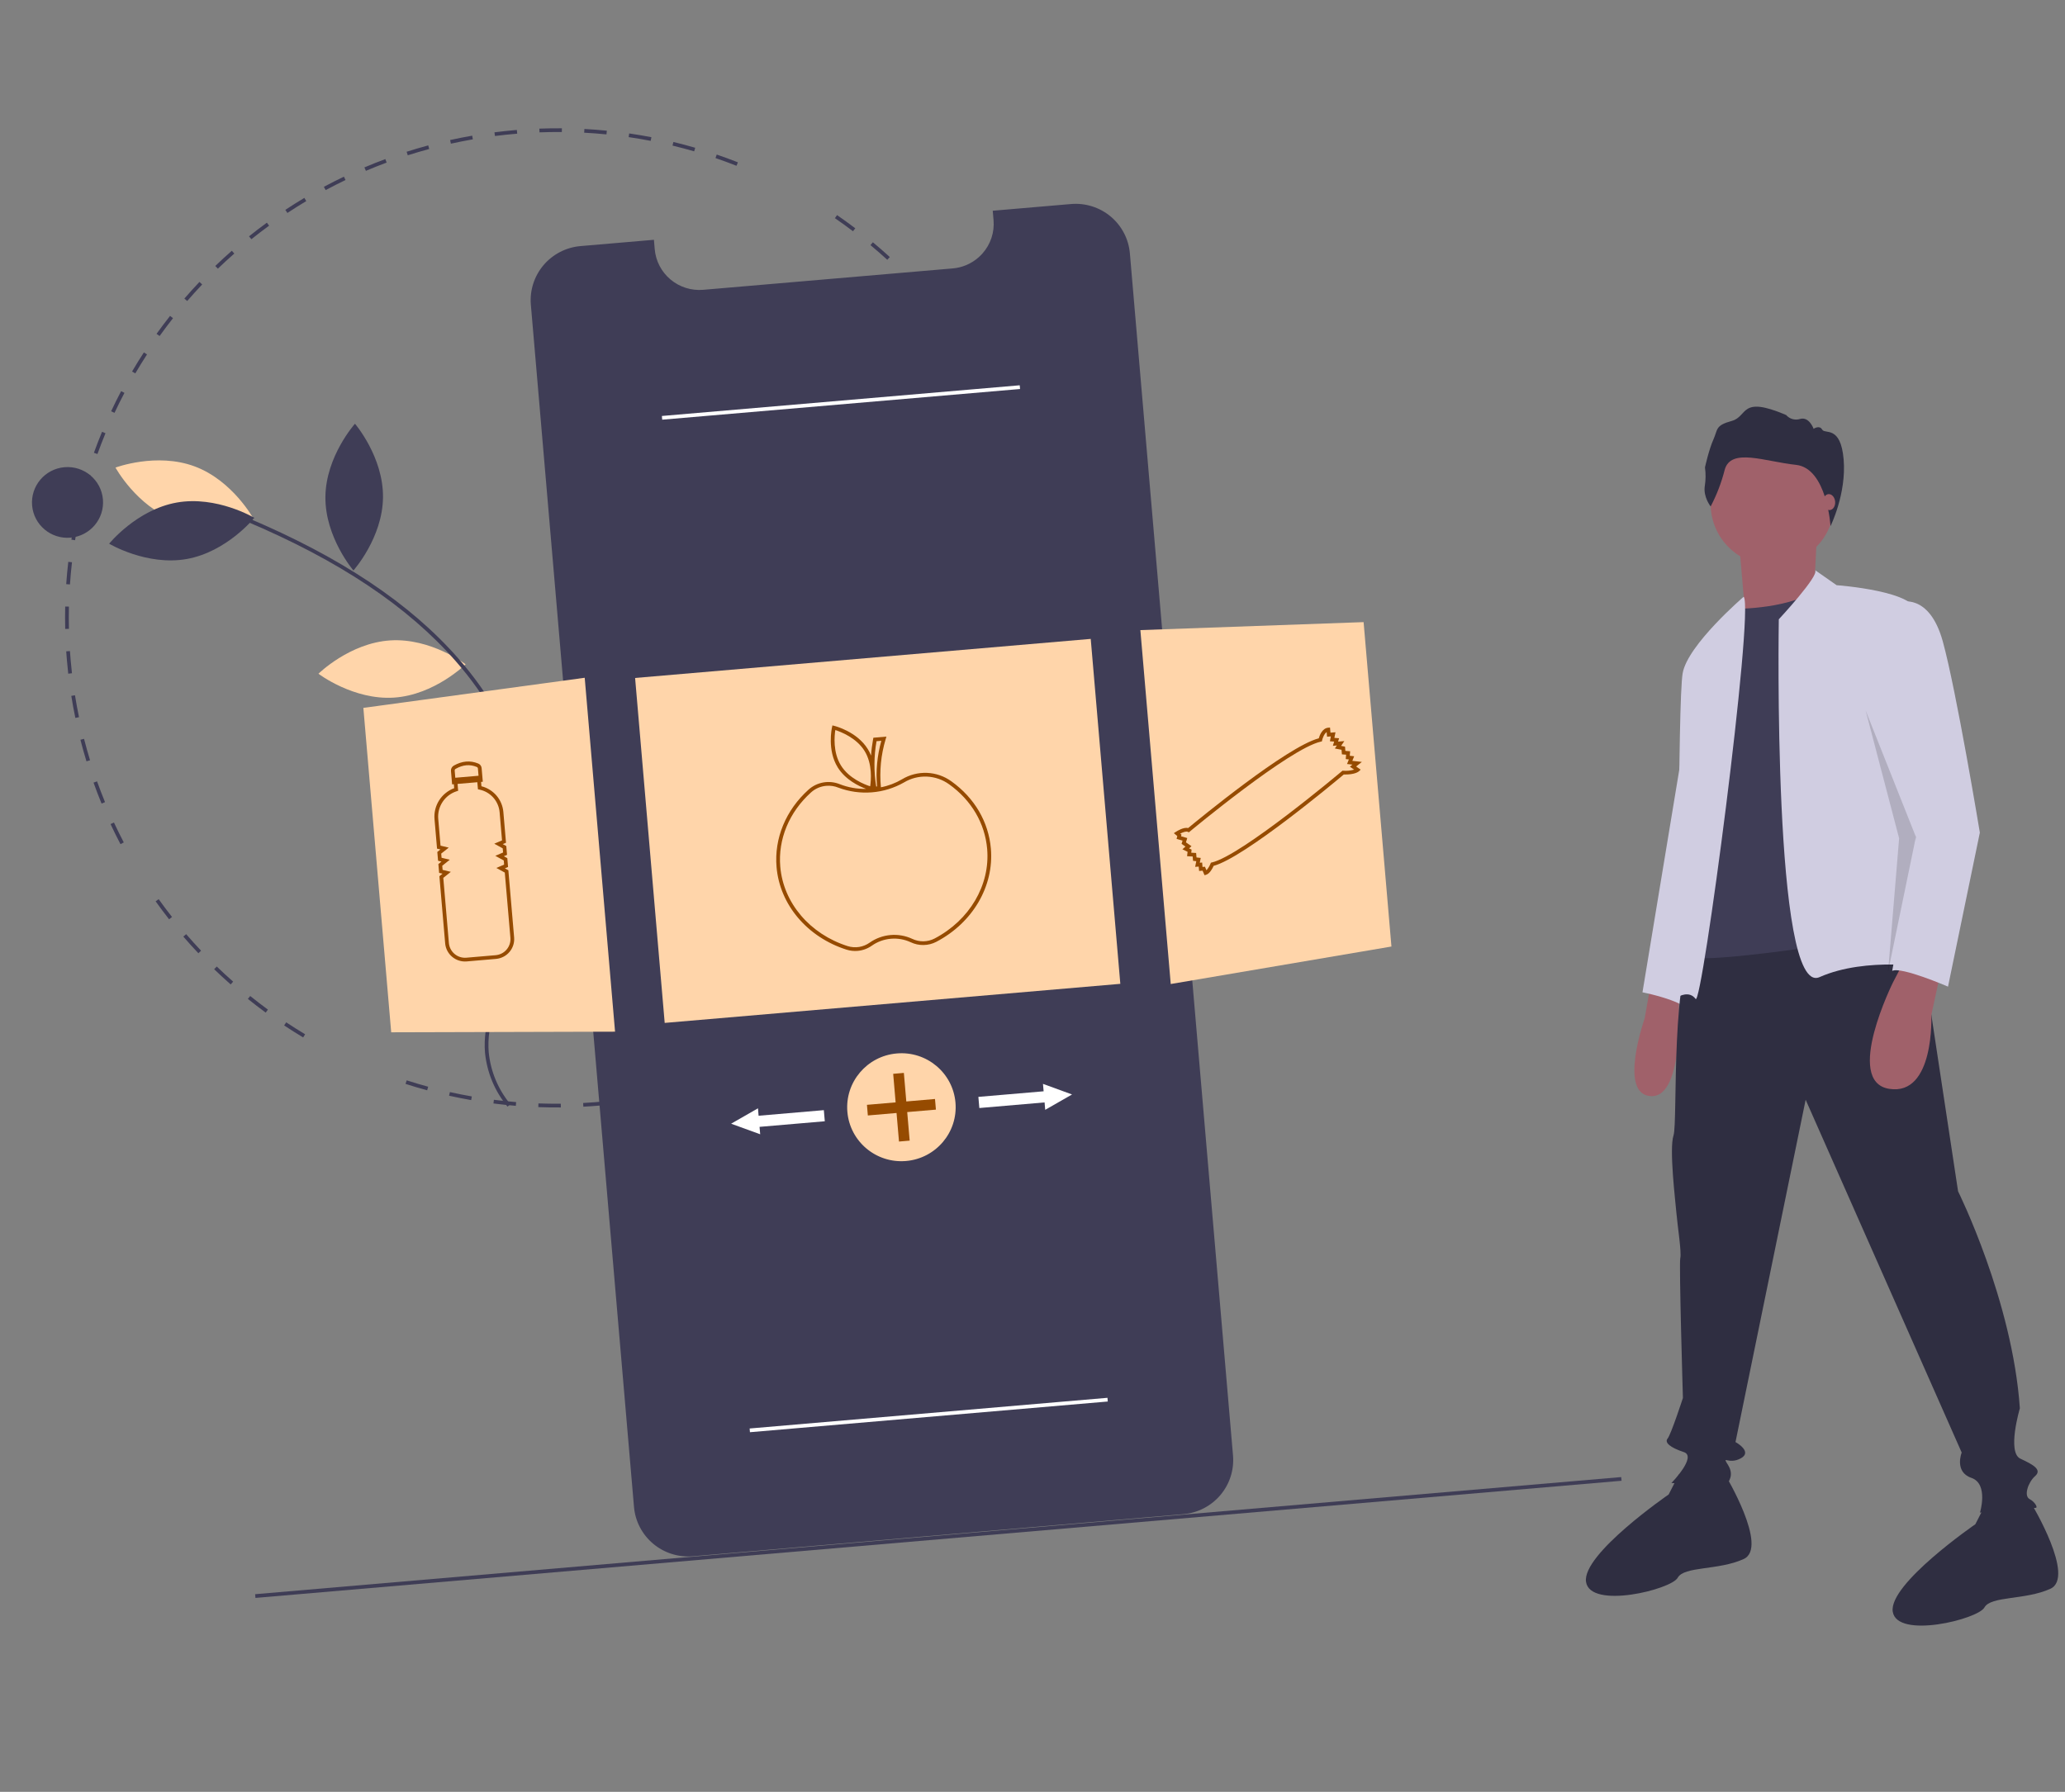 <svg width="106" height="92" viewBox="0 0 106 92" fill="none" xmlns="http://www.w3.org/2000/svg">
<rect x="0" y="0" width="106" height="92" fill="#808080" stroke="none"/>
<g clip-path="url(#clip0_1_3241)">
<path d="M30.742 56.767C30.476 56.789 30.208 56.808 29.944 56.822L29.933 56.632C30.312 56.611 30.698 56.581 31.078 56.544L31.096 56.734C30.979 56.745 30.86 56.756 30.742 56.767ZM32.244 56.593L32.217 56.404C32.593 56.349 32.974 56.285 33.348 56.214L33.384 56.401C33.007 56.474 32.624 56.538 32.244 56.593ZM28.788 56.86C28.404 56.863 28.015 56.858 27.632 56.844L27.639 56.654C28.02 56.667 28.405 56.672 28.787 56.669L28.788 56.86ZM34.514 56.158L34.469 55.972C34.841 55.883 35.214 55.784 35.579 55.679L35.632 55.863C35.264 55.969 34.888 56.068 34.514 56.158ZM26.478 56.777C26.096 56.745 25.709 56.705 25.329 56.656L25.353 56.467C25.731 56.515 26.115 56.555 26.494 56.586L26.478 56.777ZM36.735 55.517L36.673 55.336C37.035 55.214 37.397 55.081 37.751 54.943L37.821 55.121C37.464 55.26 37.099 55.394 36.735 55.517ZM24.186 56.483C23.808 56.417 23.426 56.341 23.052 56.258L23.094 56.072C23.465 56.154 23.844 56.229 24.219 56.295L24.186 56.483ZM38.887 54.675L38.809 54.501C39.157 54.346 39.505 54.181 39.846 54.011L39.932 54.182C39.589 54.353 39.237 54.52 38.887 54.675L38.887 54.675ZM21.927 55.98C21.557 55.879 21.183 55.769 20.817 55.651L20.876 55.469C21.24 55.586 21.61 55.696 21.978 55.796L21.927 55.98ZM40.95 53.642L40.856 53.475C41.187 53.29 41.519 53.094 41.842 52.893L41.943 53.055C41.618 53.258 41.284 53.455 40.95 53.642L40.95 53.642ZM42.908 52.424L42.799 52.267C43.113 52.051 43.426 51.826 43.728 51.598L43.844 51.75C43.539 51.98 43.225 52.207 42.908 52.424L42.908 52.424ZM44.748 51.033L44.625 50.887C44.917 50.644 45.207 50.391 45.488 50.135L45.618 50.276C45.335 50.534 45.042 50.789 44.748 51.033ZM15.562 53.266C15.234 53.07 14.906 52.862 14.586 52.65L14.692 52.491C15.01 52.702 15.336 52.907 15.662 53.103L15.562 53.266ZM46.453 49.481L46.317 49.346C46.586 49.078 46.852 48.8 47.109 48.519L47.251 48.648C46.992 48.93 46.724 49.211 46.453 49.481L46.453 49.481ZM13.639 51.99C13.329 51.764 13.021 51.527 12.723 51.287L12.844 51.139C13.14 51.377 13.446 51.611 13.752 51.836L13.639 51.99ZM48.01 47.779L47.862 47.657C48.106 47.365 48.346 47.064 48.576 46.762L48.729 46.877C48.498 47.181 48.256 47.485 48.01 47.779ZM11.841 50.544C11.553 50.291 11.268 50.028 10.993 49.763L11.127 49.625C11.4 49.889 11.682 50.15 11.968 50.401L11.841 50.544ZM49.406 45.943L49.248 45.835C49.464 45.522 49.676 45.2 49.877 44.879L50.04 44.979C49.837 45.304 49.624 45.628 49.406 45.943L49.406 45.943ZM10.183 48.943C9.92 48.666 9.66 48.378 9.411 48.088L9.556 47.964C9.804 48.251 10.062 48.536 10.322 48.812L10.183 48.943ZM50.629 43.988L50.462 43.894C50.648 43.563 50.83 43.223 51.001 42.884L51.172 42.97C51 43.312 50.817 43.654 50.629 43.988L50.629 43.988ZM8.679 47.199C8.443 46.899 8.211 46.589 7.989 46.278L8.145 46.167C8.366 46.476 8.596 46.783 8.83 47.081L8.679 47.199ZM51.668 41.928L51.493 41.85C51.648 41.504 51.797 41.149 51.937 40.795L52.115 40.865C51.975 41.221 51.825 41.579 51.668 41.928ZM52.513 39.782L52.331 39.72C52.454 39.361 52.57 38.993 52.676 38.628L52.861 38.681C52.754 39.049 52.637 39.419 52.513 39.782ZM6.184 43.342C6.007 43.004 5.836 42.657 5.675 42.312L5.849 42.231C6.009 42.574 6.179 42.918 6.354 43.253L6.184 43.342ZM53.157 37.565L52.97 37.521C53.059 37.153 53.14 36.777 53.211 36.404L53.4 36.44C53.328 36.816 53.246 37.194 53.157 37.565ZM5.213 41.257C5.068 40.904 4.93 40.542 4.801 40.182L4.982 40.118C5.11 40.475 5.247 40.834 5.391 41.185L5.213 41.257ZM53.591 35.305L53.401 35.278C53.455 34.903 53.501 34.522 53.538 34.144L53.729 34.162C53.692 34.543 53.646 34.928 53.591 35.305L53.591 35.305ZM4.439 39.09C4.327 38.724 4.222 38.352 4.128 37.982L4.314 37.934C4.408 38.302 4.512 38.672 4.622 39.034L4.439 39.09ZM53.815 33.014L53.623 33.005C53.642 32.627 53.653 32.243 53.655 31.863L53.847 31.864C53.845 32.247 53.834 32.634 53.815 33.014L53.815 33.014ZM3.868 36.861C3.79 36.487 3.72 36.107 3.66 35.729L3.849 35.698C3.909 36.074 3.979 36.451 4.056 36.822L3.868 36.861ZM53.827 30.714L53.635 30.721C53.62 30.343 53.595 29.959 53.563 29.582L53.754 29.565C53.787 29.946 53.811 30.332 53.827 30.714ZM3.503 34.589C3.477 34.356 3.453 34.118 3.433 33.882C3.42 33.735 3.409 33.589 3.399 33.442L3.591 33.429C3.601 33.574 3.612 33.72 3.624 33.865C3.644 34.099 3.668 34.336 3.694 34.567L3.503 34.589ZM3.539 32.288L3.347 32.293C3.338 31.91 3.338 31.523 3.346 31.142L3.538 31.146C3.53 31.525 3.53 31.909 3.539 32.288L3.539 32.288ZM53.205 26.858C53.135 26.486 53.066 26.307 52.979 25.938L53.166 25.894C53.254 26.266 53.326 26.55 53.398 26.925L53.205 26.858ZM3.591 30.006L3.399 29.993C3.425 29.611 3.461 29.225 3.505 28.847L3.695 28.868C3.652 29.244 3.617 29.627 3.591 30.006ZM52.69 24.834C52.585 24.468 52.47 24.102 52.349 23.743L52.531 23.682C52.653 24.043 52.769 24.413 52.874 24.781L52.69 24.834ZM3.853 27.737L3.663 27.706C3.724 27.33 3.795 26.949 3.874 26.575L4.062 26.614C3.984 26.985 3.913 27.363 3.853 27.737ZM51.959 22.669C51.821 22.316 51.673 21.961 51.52 21.615L51.695 21.538C51.85 21.887 51.999 22.244 52.138 22.6L51.959 22.669ZM4.324 25.499L4.138 25.451C4.235 25.08 4.341 24.706 4.454 24.341L4.638 24.397C4.525 24.76 4.42 25.131 4.324 25.499ZM51.032 20.582C50.862 20.243 50.682 19.904 50.498 19.574L50.665 19.481C50.852 19.814 51.033 20.155 51.203 20.496L51.032 20.582ZM5.002 23.311L4.821 23.247C4.951 22.887 5.091 22.525 5.238 22.171L5.415 22.244C5.27 22.595 5.131 22.954 5.002 23.311ZM49.918 18.592C49.718 18.271 49.507 17.949 49.292 17.637L49.451 17.529C49.667 17.844 49.879 18.167 50.081 18.491L49.918 18.592ZM5.878 21.196L5.704 21.116C5.867 20.769 6.04 20.422 6.218 20.083L6.388 20.172C6.211 20.508 6.039 20.853 5.878 21.196ZM48.624 16.711C48.394 16.408 48.155 16.107 47.913 15.817L48.061 15.695C48.305 15.988 48.546 16.291 48.777 16.596L48.624 16.711ZM6.945 19.171L6.779 19.075C6.973 18.744 7.177 18.414 7.386 18.094L7.547 18.197C7.34 18.516 7.137 18.843 6.945 19.171ZM47.162 14.955C46.906 14.674 46.64 14.396 46.372 14.128L46.508 13.993C46.778 14.263 47.046 14.543 47.304 14.826L47.162 14.955ZM8.193 17.252L8.036 17.141C8.259 16.831 8.492 16.52 8.73 16.219L8.881 16.337C8.645 16.636 8.414 16.944 8.193 17.252ZM45.545 13.338C45.264 13.081 44.974 12.828 44.682 12.585L44.806 12.439C45.099 12.683 45.392 12.938 45.675 13.197L45.545 13.338ZM9.61 15.455L9.464 15.33C9.715 15.04 9.976 14.752 10.239 14.475L10.378 14.606C10.117 14.881 9.859 15.167 9.61 15.455ZM43.786 11.873C43.483 11.643 43.17 11.417 42.858 11.202L42.967 11.044C43.282 11.261 43.597 11.489 43.903 11.721L43.786 11.873ZM11.184 13.793L11.051 13.656C11.326 13.391 11.612 13.128 11.9 12.875L12.027 13.018C11.741 13.269 11.458 13.53 11.184 13.793ZM12.903 12.282L12.783 12.133C13.082 11.894 13.39 11.658 13.699 11.433L13.813 11.587C13.506 11.811 13.2 12.045 12.903 12.282ZM14.753 10.934L14.646 10.775C14.966 10.563 15.294 10.357 15.622 10.161L15.721 10.325C15.396 10.519 15.07 10.724 14.753 10.934ZM37.806 8.512C37.451 8.372 37.089 8.239 36.728 8.116L36.791 7.935C37.154 8.059 37.519 8.194 37.877 8.334L37.806 8.512ZM16.716 9.76L16.625 9.592C16.963 9.411 17.308 9.236 17.653 9.07L17.736 9.242C17.394 9.406 17.051 9.581 16.716 9.76ZM35.632 7.77C35.266 7.664 34.893 7.564 34.521 7.475L34.567 7.289C34.941 7.379 35.318 7.479 35.686 7.587L35.632 7.77ZM18.782 8.771L18.706 8.595C19.06 8.445 19.421 8.301 19.78 8.168L19.847 8.347C19.491 8.48 19.132 8.622 18.782 8.771ZM33.401 7.232C33.027 7.159 32.646 7.095 32.27 7.04L32.298 6.851C32.677 6.906 33.06 6.971 33.437 7.044L33.401 7.232ZM20.932 7.973L20.873 7.791C21.239 7.675 21.612 7.565 21.982 7.465L22.032 7.65C21.665 7.749 21.294 7.858 20.932 7.973ZM31.131 6.9C30.753 6.863 30.368 6.833 29.987 6.813L29.998 6.622C30.381 6.643 30.769 6.672 31.15 6.71L31.131 6.9ZM23.146 7.376L23.105 7.19C23.479 7.107 23.861 7.032 24.239 6.966L24.272 7.154C23.897 7.22 23.518 7.294 23.146 7.376ZM28.84 6.778C28.461 6.775 28.075 6.781 27.693 6.795L27.686 6.604C28.07 6.59 28.459 6.584 28.842 6.587L28.84 6.778ZM25.407 6.983L25.382 6.794C25.733 6.749 26.09 6.711 26.446 6.68L26.532 6.673L26.548 6.864L26.462 6.871C26.109 6.901 25.754 6.939 25.407 6.983L25.407 6.983Z" fill="#3F3D56"/>
<path d="M57.999 13.01L63.293 74.733C63.355 75.468 63.122 76.198 62.644 76.763C62.166 77.327 61.483 77.68 60.744 77.743L35.569 79.903C35.203 79.935 34.834 79.895 34.484 79.785C34.134 79.675 33.809 79.497 33.528 79.261C33.247 79.026 33.016 78.738 32.847 78.413C32.678 78.089 32.575 77.734 32.544 77.37L27.25 15.648C27.219 15.283 27.26 14.916 27.371 14.568C27.483 14.219 27.662 13.896 27.898 13.616C28.135 13.336 28.425 13.106 28.751 12.937C29.077 12.769 29.433 12.666 29.799 12.635L33.567 12.312L33.608 12.793C33.66 13.398 33.951 13.959 34.418 14.35C34.885 14.742 35.489 14.932 36.098 14.88L48.902 13.782C49.392 13.741 49.856 13.544 50.224 13.22C50.299 13.155 50.369 13.086 50.434 13.012C50.64 12.78 50.796 12.508 50.894 12.214C50.991 11.92 51.027 11.609 51 11.301L50.959 10.82L54.974 10.476C55.34 10.444 55.709 10.485 56.059 10.595C56.409 10.705 56.734 10.883 57.015 11.119C57.296 11.354 57.527 11.642 57.696 11.967C57.865 12.291 57.968 12.646 57.999 13.01Z" fill="#3F3D56"/>
<path d="M55.989 32.803L32.601 34.809L34.12 52.52L57.508 50.514L55.989 32.803Z" fill="#FFD5AA"/>
<path d="M20.03 32.881C22.116 32.746 23.901 34.106 23.901 34.106C23.901 34.106 22.304 35.684 20.218 35.818C18.132 35.952 16.347 34.592 16.347 34.592C16.347 34.592 17.944 33.015 20.03 32.881Z" fill="#FFD5AA"/>
<path d="M8.954 26.704C10.912 27.432 13.018 26.644 13.018 26.644C13.018 26.644 11.949 24.675 9.992 23.947C8.034 23.218 5.929 24.007 5.929 24.007C5.929 24.007 6.997 25.976 8.954 26.704Z" fill="#FFD5AA"/>
<path d="M9.07 25.803C11.128 25.437 13.055 26.588 13.055 26.588C13.055 26.588 11.646 28.334 9.588 28.701C7.531 29.067 5.603 27.916 5.603 27.916C5.603 27.916 7.012 26.17 9.07 25.803Z" fill="#3F3D56"/>
<path d="M16.704 25.509C16.682 27.589 18.142 29.29 18.142 29.29C18.142 29.29 19.639 27.618 19.66 25.537C19.682 23.456 18.221 21.756 18.221 21.756C18.221 21.756 16.725 23.428 16.704 25.509Z" fill="#3F3D56"/>
<path d="M27.557 37.327C26.621 39.188 27.184 41.355 27.184 41.355C27.184 41.355 29.265 40.504 30.201 38.643C31.137 36.782 30.574 34.615 30.574 34.615C30.574 34.615 28.493 35.466 27.557 37.327Z" fill="#3F3D56"/>
<path d="M26.05 56.818L26.199 56.697C25.571 55.938 25.184 55.01 25.087 54.031C24.969 52.597 25.562 51.21 26.137 49.869C26.243 49.62 26.35 49.372 26.451 49.124C26.879 48.113 27.199 47.06 27.406 45.983C28.131 41.966 26.688 37.424 23.548 33.832C21.057 30.983 17.503 28.61 12.686 26.577L12.611 26.753C17.401 28.774 20.931 31.131 23.403 33.958C26.506 37.506 27.931 41.989 27.217 45.949C27.013 47.014 26.697 48.053 26.273 49.052C26.172 49.299 26.066 49.546 25.96 49.794C25.377 51.157 24.773 52.566 24.896 54.047C24.996 55.064 25.398 56.029 26.05 56.818Z" fill="#3F3D56"/>
<path d="M3.621 27.606C4.625 27.52 5.369 26.64 5.284 25.641C5.198 24.642 4.315 23.902 3.311 23.988C2.307 24.074 1.563 24.954 1.648 25.953C1.734 26.952 2.617 27.692 3.621 27.606Z" fill="#3F3D56"/>
<path d="M31.572 52.97L20.081 53.002L18.652 36.345L30.014 34.799L31.572 52.97Z" fill="#FFD5AA"/>
<path d="M60.096 50.523L71.425 48.598L69.996 31.942L58.537 32.352L60.096 50.523Z" fill="#FFD5AA"/>
<path d="M48.832 40.113C48.467 39.85 48.033 39.7 47.583 39.682C47.133 39.664 46.688 39.779 46.303 40.011C45.968 40.209 45.602 40.348 45.219 40.422C45.139 39.592 45.221 38.754 45.462 37.954L45.502 37.82L44.831 37.878L44.818 37.949C44.767 38.229 44.731 38.512 44.713 38.795C44.666 38.677 44.609 38.563 44.542 38.455C43.992 37.567 42.873 37.28 42.825 37.269L42.73 37.245L42.709 37.34C42.698 37.388 42.452 38.513 43.002 39.401C43.396 40.036 44.082 40.364 44.457 40.503C43.998 40.513 43.542 40.432 43.114 40.266C42.847 40.157 42.555 40.124 42.27 40.173C41.986 40.222 41.721 40.349 41.506 40.541C40.335 41.595 39.736 43.045 39.862 44.519C40.028 46.454 41.44 48.119 43.458 48.76C43.64 48.817 43.832 48.838 44.022 48.822C44.286 48.799 44.54 48.706 44.756 48.552C45.043 48.351 45.378 48.229 45.727 48.199C46.077 48.168 46.428 48.23 46.746 48.377C46.952 48.476 47.178 48.525 47.406 48.521C47.634 48.518 47.858 48.462 48.061 48.357C49.929 47.38 51.029 45.503 50.864 43.575C50.745 42.195 50.024 40.966 48.832 40.113ZM44.994 38.056L45.24 38.035C45.026 38.797 44.952 39.59 45.021 40.379L44.977 40.382C44.852 39.611 44.857 38.825 44.994 38.056ZM43.166 39.3C42.748 38.626 42.833 37.773 42.878 37.483C43.157 37.573 43.961 37.88 44.379 38.555C44.796 39.229 44.712 40.083 44.667 40.372C44.387 40.282 43.583 39.974 43.166 39.3ZM47.971 48.188C47.795 48.279 47.6 48.327 47.402 48.33C47.204 48.333 47.008 48.29 46.829 48.205C46.48 48.042 46.094 47.975 45.711 48.008C45.327 48.042 44.959 48.176 44.644 48.397C44.483 48.512 44.297 48.588 44.101 48.62C43.906 48.651 43.706 48.636 43.516 48.578C41.572 47.961 40.213 46.361 40.053 44.502C39.932 43.089 40.508 41.697 41.634 40.683C41.85 40.489 42.124 40.371 42.414 40.347C42.628 40.329 42.843 40.361 43.041 40.443C43.587 40.647 44.171 40.728 44.752 40.682C45.333 40.636 45.896 40.462 46.403 40.174C46.755 39.961 47.163 39.857 47.575 39.873C47.988 39.89 48.386 40.028 48.719 40.268C49.865 41.088 50.559 42.268 50.673 43.592C50.831 45.443 49.771 47.246 47.971 48.188Z" fill="#964B00"/>
<path d="M24.713 40.369L24.694 40.145L24.783 40.138L24.723 39.441C24.719 39.389 24.701 39.34 24.671 39.298C24.64 39.256 24.599 39.223 24.55 39.203C24.138 39.032 23.714 39.069 23.289 39.312C23.243 39.34 23.204 39.379 23.18 39.427C23.155 39.475 23.144 39.529 23.149 39.583L23.208 40.273L23.297 40.265L23.314 40.468C22.994 40.587 22.721 40.809 22.539 41.097C22.356 41.386 22.274 41.726 22.305 42.066L22.434 43.573L22.609 43.614L22.448 43.742L22.487 44.195L22.662 44.237L22.502 44.364L22.541 44.817L22.715 44.859L22.555 44.986L22.851 48.435C22.874 48.704 23.004 48.953 23.211 49.127C23.419 49.301 23.687 49.386 23.957 49.363L25.46 49.234C25.73 49.21 25.98 49.081 26.154 48.875C26.328 48.669 26.414 48.402 26.391 48.134L26.095 44.682L25.915 44.584L26.08 44.513L26.041 44.06L25.862 43.962L26.027 43.891L25.988 43.438L25.808 43.34L25.974 43.269L25.838 41.684C25.81 41.376 25.687 41.084 25.486 40.848C25.284 40.613 25.014 40.445 24.713 40.369ZM23.385 39.478C23.76 39.263 24.117 39.23 24.477 39.38C24.492 39.386 24.505 39.397 24.515 39.411C24.525 39.425 24.531 39.441 24.532 39.458L24.564 39.83L23.371 39.933L23.34 39.567C23.338 39.549 23.342 39.531 23.35 39.516C23.358 39.5 23.37 39.487 23.385 39.478ZM25.77 43.148L25.372 43.319L25.805 43.557L25.824 43.77L25.425 43.942L25.859 44.179L25.877 44.392L25.479 44.564L25.912 44.801L26.2 48.15C26.218 48.368 26.149 48.585 26.007 48.752C25.866 48.919 25.663 49.024 25.444 49.043L23.941 49.172C23.721 49.191 23.504 49.122 23.335 48.981C23.167 48.839 23.061 48.637 23.042 48.419L22.755 45.072L23.142 44.764L22.72 44.663L22.702 44.45L23.089 44.142L22.667 44.041L22.648 43.827L23.035 43.52L22.613 43.419L22.496 42.049C22.468 41.74 22.547 41.43 22.72 41.171C22.892 40.912 23.148 40.719 23.446 40.624L23.518 40.601L23.488 40.249L24.502 40.162L24.534 40.526L24.604 40.54C24.881 40.596 25.131 40.739 25.319 40.948C25.506 41.157 25.621 41.421 25.646 41.701L25.77 43.148Z" fill="#964B00"/>
<path d="M69.907 39.12L69.417 39.065L69.511 38.83L69.286 38.804L69.305 38.573L69.06 38.553L69.042 38.336L68.841 38.297L69.007 38.05L68.685 38.078L68.738 37.905L68.496 37.886L68.553 37.597L68.295 37.619L68.272 37.355L68.176 37.364C67.875 37.389 67.737 37.76 67.695 37.908C66.055 38.339 61.51 42.084 60.991 42.514C60.756 42.46 60.431 42.663 60.363 42.707L60.256 42.778L60.432 42.925L60.396 43.074L60.703 43.159L60.652 43.327L60.852 43.466L60.695 43.606L60.961 43.735L60.935 43.96L61.222 43.976L61.241 44.197L61.407 44.216L61.35 44.508L61.532 44.493L61.552 44.719L61.73 44.703L61.831 44.937L61.912 44.913C62.102 44.858 62.244 44.579 62.298 44.456C63.876 44.034 68.526 40.145 68.979 39.765C69.547 39.783 69.74 39.616 69.761 39.597L69.846 39.516L69.612 39.354L69.907 39.12ZM68.95 39.572L68.912 39.57L68.883 39.595C68.832 39.638 63.734 43.929 62.206 44.282L62.157 44.293L62.139 44.34C62.09 44.465 62.019 44.581 61.93 44.682L61.851 44.501L61.727 44.512L61.708 44.286L61.587 44.296L61.636 44.049L61.419 44.025L61.399 43.795L61.149 43.781L61.167 43.623L61.036 43.559L61.161 43.447L60.876 43.249L60.944 43.028L60.626 42.939L60.647 42.855L60.582 42.801C60.721 42.729 60.891 42.67 60.969 42.708L61.025 42.735L61.073 42.696C61.124 42.653 66.191 38.439 67.794 38.08L67.854 38.067L67.867 38.007C67.887 37.915 67.966 37.679 68.099 37.589L68.12 37.826L68.315 37.809L68.266 38.059L68.484 38.077L68.418 38.293L68.625 38.275L68.521 38.43L68.863 38.496L68.883 38.731L69.098 38.748L69.08 38.974L69.24 38.992L69.146 39.227L69.425 39.258L69.291 39.364L69.509 39.515C69.328 39.568 69.138 39.588 68.95 39.572Z" fill="#964B00"/>
<path d="M46.509 59.61C48.041 59.479 49.177 58.136 49.046 56.611C48.915 55.086 47.567 53.956 46.035 54.088C44.503 54.219 43.367 55.562 43.497 57.087C43.628 58.612 44.976 59.742 46.509 59.61Z" fill="#FFD5AA"/>
<path d="M47.995 56.426L46.522 56.553L46.397 55.087L45.849 55.134L45.974 56.6L44.502 56.726L44.548 57.272L46.021 57.145L46.147 58.611L46.695 58.564L46.569 57.098L48.042 56.972L47.995 56.426Z" fill="#964B00"/>
<path d="M55.03 56.194L53.538 55.65L53.571 56.031L50.222 56.318L50.271 56.89L53.62 56.602L53.652 56.983L55.03 56.194Z" fill="white"/>
<path d="M37.53 57.695L38.908 56.905L38.94 57.286L42.289 56.999L42.338 57.57L38.989 57.857L39.022 58.238L37.53 57.695Z" fill="white"/>
<path d="M83.221 75.838L13.096 81.852L13.112 82.043L83.237 76.028L83.221 75.838Z" fill="#3F3D56"/>
<path d="M52.344 19.782L33.976 21.358L33.992 21.548L52.361 19.973L52.344 19.782Z" fill="white"/>
<path d="M56.848 71.769L38.48 73.344L38.496 73.535L56.864 71.959L56.848 71.769Z" fill="white"/>
<path d="M84.749 50.431L84.425 52.282C84.425 52.282 83.03 56.238 84.768 56.281C86.507 56.324 86.161 51.173 86.161 51.173L84.749 50.431Z" fill="#A0616A"/>
<path d="M86.595 37.132L84.311 50.949C84.311 50.949 85.683 51.215 86.394 51.633L86.595 37.132Z" fill="#D0CDE1"/>
<path d="M98.288 46.488L100.511 61.166C100.511 61.166 103.305 66.777 103.683 72.308C103.683 72.308 103.01 74.572 103.712 74.895C104.414 75.219 104.822 75.472 104.463 75.79C104.105 76.109 103.875 76.8 104.179 76.966C104.482 77.132 104.602 77.409 104.507 77.417L101.636 77.663C101.636 77.663 102.088 76.186 101.194 75.879C100.301 75.572 100.697 74.579 100.697 74.579L92.687 56.465L89.086 74.04C89.086 74.04 89.996 74.537 89.351 74.88C88.706 75.223 88.37 74.677 88.706 75.223C89.042 75.77 88.684 76.088 88.692 76.184C88.7 76.279 85.797 76.144 85.797 76.144C85.797 76.144 87.126 74.783 86.432 74.555C85.738 74.327 85.427 74.066 85.602 73.859C85.776 73.652 86.387 71.777 86.387 71.777C86.387 71.777 86.181 64.888 86.252 64.595C86.324 64.301 86.114 62.976 86.056 62.309C85.999 61.643 85.675 58.985 85.905 58.294C86.135 57.602 85.719 49.389 87.168 48.305C88.617 47.222 98.288 46.488 98.288 46.488Z" fill="#2F2E41"/>
<path d="M88.555 75.716C88.555 75.716 90.804 79.456 89.505 80.047C88.207 80.638 86.452 80.405 86.118 81.009C85.785 81.613 81.632 82.641 81.414 81.22C81.196 79.8 85.655 76.732 85.655 76.732L86.182 75.701L88.555 75.716Z" fill="#2F2E41"/>
<path d="M104.299 77.243C104.299 77.243 106.547 80.983 105.249 81.574C103.95 82.165 102.195 81.932 101.862 82.536C101.528 83.14 97.376 84.168 97.158 82.748C96.939 81.328 101.399 78.259 101.399 78.259L101.925 77.228L104.299 77.243Z" fill="#2F2E41"/>
<path d="M91.248 29.011C92.991 28.861 94.284 27.333 94.135 25.598C93.986 23.863 92.452 22.577 90.708 22.726C88.965 22.876 87.672 24.404 87.821 26.14C87.97 27.875 89.504 29.16 91.248 29.011Z" fill="#A0616A"/>
<path d="M93.273 27.351L93.128 30.145L90.445 32.581L89.59 31.599L89.28 27.981L93.273 27.351Z" fill="#A0616A"/>
<path d="M89.079 31.259C89.079 31.259 92.07 31.291 93.51 30.112L98.115 47.846C98.115 47.846 87.378 49.63 86.851 49.1L86.369 43.482L87.498 34.177L89.079 31.259Z" fill="#3F3D56"/>
<path d="M93.173 29.274L94.276 30.046C94.276 30.046 98.542 30.352 98.353 31.519L98.365 45.139L99.14 49.677C99.14 49.677 95.813 49.099 93.4 50.169C90.986 51.239 91.309 31.797 91.309 31.797C91.309 31.797 93.412 29.538 93.173 29.274Z" fill="#D0CDE1"/>
<path d="M89.508 30.638C89.508 30.638 86.635 33.1 86.375 34.561C86.115 36.022 86.161 51.173 86.161 51.173C86.161 51.173 86.711 50.839 87.039 51.29C87.367 51.742 90.051 31.35 89.508 30.638Z" fill="#D0CDE1"/>
<path d="M99.634 49.826L99.139 52.112C99.139 52.112 99.32 56.28 96.975 55.905C94.63 55.531 97.18 50.42 97.18 50.42L97.759 49.315L99.634 49.826Z" fill="#A0616A"/>
<path d="M87.811 26.003C87.811 26.003 87.425 25.521 87.509 24.961C87.561 24.642 87.564 24.317 87.519 23.998C87.519 23.998 87.719 23.084 87.953 22.564C88.186 22.043 88.037 21.845 88.891 21.613C89.745 21.382 89.293 20.287 91.685 21.308C91.771 21.408 91.886 21.481 92.014 21.517C92.142 21.553 92.278 21.55 92.404 21.51C92.87 21.377 93.096 22.017 93.096 22.017C93.096 22.017 93.396 21.807 93.537 22.058C93.678 22.31 94.485 21.819 94.637 23.585C94.788 25.351 93.964 27.011 93.964 27.011C93.964 27.011 93.779 24.034 92.189 23.867C90.599 23.701 88.841 22.968 88.53 24.128C88.365 24.779 88.123 25.408 87.811 26.003Z" fill="#2F2E41"/>
<path d="M93.928 26.189C94.098 26.175 94.221 25.98 94.201 25.753C94.182 25.527 94.028 25.356 93.858 25.37C93.687 25.385 93.565 25.58 93.584 25.806C93.604 26.032 93.757 26.204 93.928 26.189Z" fill="#A0616A"/>
<path d="M97.531 30.918C97.531 30.918 99.029 30.406 99.728 32.936C100.426 35.466 101.629 42.749 101.629 42.749L99.995 50.658C99.995 50.658 97.593 49.617 97.13 49.849L98.363 42.998L96.258 36.303C96.258 36.303 97.148 30.951 97.531 30.918Z" fill="#D0CDE1"/>
<path opacity="0.15" d="M95.766 36.476L98.346 42.969L96.917 49.903L97.485 43.043L95.766 36.476Z" fill="black"/>
</g>
<defs>
<clipPath id="clip0_1_3241">
<rect width="98.946" height="82.69" fill="white" transform="translate(0.188 8.932) rotate(-4.902)"/>
</clipPath>
</defs>
</svg>
